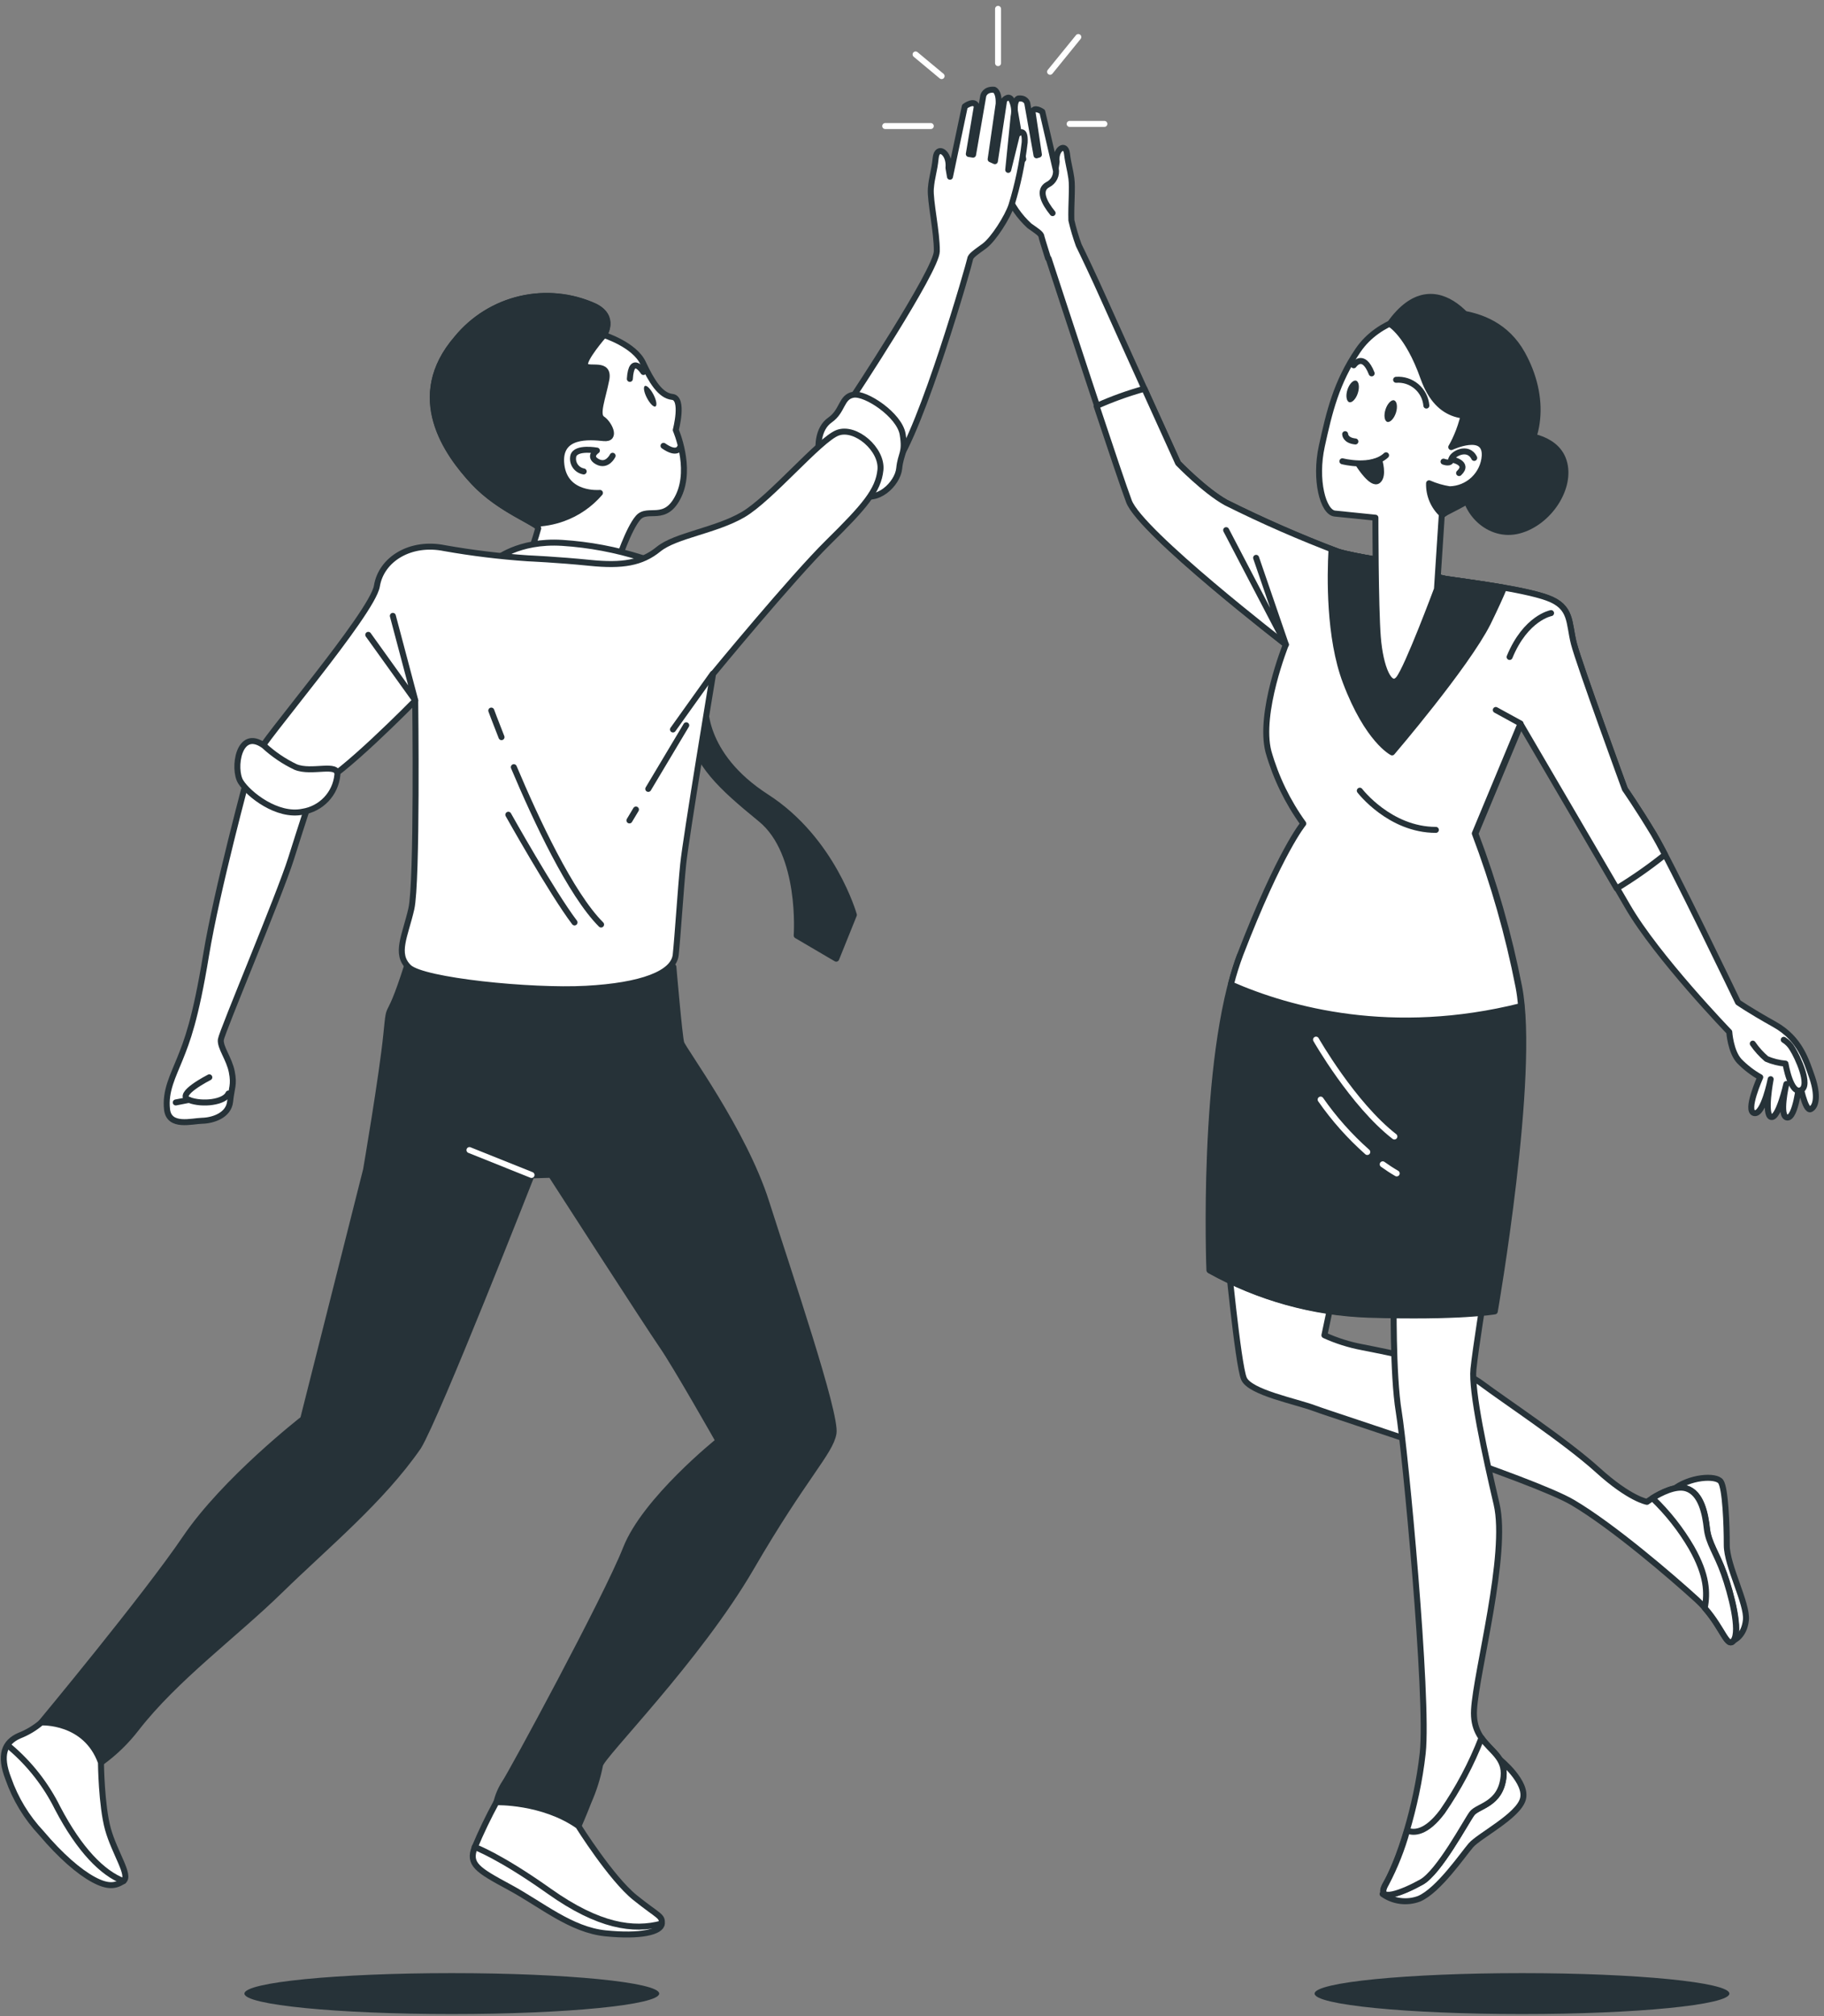 <svg width="305" height="337" viewBox="0 0 305 337" fill="none" xmlns="http://www.w3.org/2000/svg">
<rect x="0" y="0" width="305" height="337" fill="#808080" stroke="none"/>
<path d="M254.5 336.64C273.653 336.64 289.18 335.109 289.18 333.22C289.18 331.331 273.653 329.8 254.5 329.8C235.347 329.8 219.82 331.331 219.82 333.22C219.82 335.109 235.347 336.64 254.5 336.64Z" fill="#263238"/>
<path d="M254 72.67C254 72.67 260.1 72.67 261.48 77.09C262.86 81.51 259 87.36 254 88.68C249 90 244.58 85.44 244.87 81.04C245.16 76.64 251.22 72.55 254 72.67Z" fill="#263238" stroke="#263238" stroke-linecap="round" stroke-linejoin="round"/>
<path d="M289.87 274.19C289.87 274.19 291.66 273.51 291.94 270.78C292.22 268.05 288.73 261.68 288.74 258.24C288.75 254.8 288.5 248.76 287.74 247.65C286.98 246.54 282.5 246.77 279.68 249.06C276.86 251.35 284.29 256.24 286.3 261.78C288.31 267.32 287.04 268.05 287.82 270.54C288.199 271.904 288.902 273.156 289.87 274.19V274.19Z" fill="white" stroke="#263238" stroke-linecap="round" stroke-linejoin="round"/>
<path d="M205.16 208.8C205.16 208.8 207 228.08 208 230.42C209 232.76 216.73 234.23 219.88 235.42C223.03 236.61 256.31 247.2 263 251.15C269.69 255.1 279.47 263.49 283.72 267.36C287.97 271.23 288.72 275.79 289.91 274.19C291.1 272.59 289.5 266.4 288.29 263.01C287.08 259.62 285.71 257.93 285.44 255.49C285.17 253.05 284.5 249.55 282 248.78C279.5 248.01 275.4 251.03 275.4 251.03C275.4 251.03 272.52 250.57 267.17 245.72C261.82 240.87 251.65 234.17 247.65 231.18C243.65 228.19 231.5 225.92 227.79 225.18C225.607 224.772 223.481 224.1 221.46 223.18L223.77 212.23C223.77 212.23 208 210.11 205.16 208.8Z" fill="white" stroke="#263238" stroke-linecap="round" stroke-linejoin="round"/>
<path d="M285.4 255.49C285.14 253.06 284.46 249.55 281.96 248.78C280.2 248.24 277.67 249.56 276.31 250.4C278.863 252.841 281.061 255.628 282.84 258.68C285.49 263.34 285.51 266.22 285.07 268.78C288.12 272.24 288.82 275.59 289.87 274.19C291.06 272.59 289.46 266.4 288.25 263.01C287.04 259.62 285.67 257.93 285.4 255.49Z" fill="white" stroke="#263238" stroke-linecap="round" stroke-linejoin="round"/>
<path d="M231.19 316.57C232.067 317.194 233.084 317.593 234.151 317.731C235.219 317.869 236.304 317.741 237.31 317.36C240.54 315.97 244.59 310.02 245.96 308.43C247.33 306.84 253.85 303.56 254.65 300.72C255.45 297.88 250.85 294.14 250.85 294.14C249.417 296.826 247.541 299.25 245.3 301.31C241.7 304.56 242.23 306.16 238.07 309.87C233.91 313.58 231.19 316.57 231.19 316.57Z" fill="white" stroke="#263238" stroke-linecap="round" stroke-linejoin="round"/>
<path d="M233.05 216.88C233.05 216.88 232.86 229.75 233.9 236.02C234.94 242.29 238.9 283.88 237.9 293.02C236.9 302.16 233.79 311.37 231.76 314.81C229.73 318.25 234.7 316.23 237.67 314.57C240.64 312.91 245.15 304.4 246.12 303.1C247.09 301.8 250.93 301.64 251.4 296.93C251.87 292.22 246.11 292.17 246.48 285.76C246.85 279.35 252.21 259.76 250.25 251.4C248.29 243.04 246.01 232.47 246.38 228.86C246.75 225.25 248.23 216.16 248.23 216.16L233.05 216.88Z" fill="white" stroke="#263238" stroke-linecap="round" stroke-linejoin="round"/>
<path d="M247.73 290.48C246.043 294.825 243.851 298.957 241.2 302.79C238.46 306.46 236.39 306.42 235.29 305.96C234.442 309.034 233.265 312.008 231.78 314.83C229.78 318.27 234.72 316.25 237.69 314.59C240.66 312.93 245.17 304.42 246.14 303.12C247.11 301.82 250.95 301.66 251.42 296.95C251.74 293.81 249.3 292.73 247.73 290.48Z" fill="white" stroke="#263238" stroke-linecap="round" stroke-linejoin="round"/>
<path d="M303.05 180.16C302.05 177.36 301.05 173.64 296.74 171.23C292.43 168.82 290.63 167.54 290.63 167.54C290.63 167.54 279.31 144 276.54 139.42C273.77 134.84 271.71 131.9 271.71 131.9C271.71 131.9 264.09 111.11 263.18 107.59C262.27 104.07 262.91 101.43 258.73 99.92C254.55 98.41 245.12 97.28 241.73 96.76C239.08 96.202 236.506 95.332 234.06 94.17C234.06 94.17 226.42 93.04 223.8 92.23C217.398 89.806 211.124 87.059 205 84C201.42 82 197 77.42 197 77.42C197 77.42 187.13 55.68 184.78 50.42C182.84 46.06 180.98 42.2 180.38 40.98C179.884 39.62 179.473 38.231 179.15 36.82C179.07 34.23 179.37 31.42 179.15 29.82C178.93 28.22 178.64 27.52 178.41 25.65C178.18 23.78 176.41 24.95 176.69 27.04L176.51 28.25L174.29 18.68C174.29 18.68 172.88 17.68 172.66 18.76L173.72 25.84L173.32 25.96L171.77 17.23C171.77 17.23 171.54 16.32 170.27 16.47C170.27 16.47 169.59 16.67 169.69 18.47L171.1 26.61L170.29 26.71L169 17.86C169 17.86 168.45 17.23 168 17.75C167.626 18.485 167.523 19.327 167.71 20.13C167.82 21.05 168.59 27.4 168.59 27.4L167.31 22.63C167.31 22.63 166.1 21.38 166.31 23.7C166.707 26.603 167.376 29.462 168.31 32.24C169.162 34.338 170.47 36.22 172.14 37.75C173.42 38.65 174.05 39.04 174.14 39.5C174.14 39.61 174.58 41.04 175.26 43.2H175.34C176.67 47.26 187.01 78.92 188.88 83.83C190.88 89.08 215.11 107.77 215.11 107.77C215.11 107.77 210.52 119.21 212.21 125.69C213.44 129.997 215.409 134.058 218.03 137.69C218.03 137.69 214.13 142.34 207.51 159.52C200.89 176.7 202.32 212.37 202.32 212.37C210.437 216.893 219.513 219.422 228.8 219.75C244.08 220.22 249.95 219.19 249.95 219.19C249.95 219.19 256.87 179.51 254.02 164.97C252.311 156.236 249.865 147.662 246.71 139.34L254.34 121.01C254.34 121.01 267.25 143.01 272.16 151.49C277.07 159.97 289.16 172.49 289.16 172.49C289.16 172.49 289.37 175.76 290.83 177.35C291.864 178.414 293.046 179.323 294.34 180.05C294.34 180.05 291.78 185.74 293.34 186.05C294.9 186.36 296.08 180.38 296.08 180.38C296.08 180.38 294.93 186.38 296.16 186.7C297.39 187.02 298.7 181.19 298.7 181.19C298.7 181.19 297.42 186.65 298.85 186.79C300.28 186.93 300.9 180.87 300.9 180.87C300.9 180.87 301.83 185.87 302.78 185.39C303.73 184.91 304 183 303.05 180.16Z" fill="white" stroke="#263238" stroke-linecap="round" stroke-linejoin="round"/>
<path d="M176.54 28.19C176.642 28.716 176.57 29.26 176.333 29.741C176.096 30.221 175.709 30.611 175.23 30.85C173.52 31.76 174.57 33.85 176.01 35.62" stroke="#263238" stroke-linecap="round" stroke-linejoin="round"/>
<path d="M293.09 174.44C293.742 175.387 294.516 176.244 295.39 176.99C296.397 177.422 297.468 177.689 298.56 177.78C298.56 177.78 299.42 182.98 301.13 182.22C302.84 181.46 300.54 176.59 299.74 175.34C299.39 174.709 298.884 174.179 298.27 173.8" fill="white"/>
<path d="M293.09 174.44C293.742 175.387 294.516 176.244 295.39 176.99C296.397 177.422 297.468 177.689 298.56 177.78C298.56 177.78 299.42 182.98 301.13 182.22C302.84 181.46 300.54 176.59 299.74 175.34C299.39 174.709 298.884 174.179 298.27 173.8" stroke="#263238" stroke-linecap="round" stroke-linejoin="round"/>
<path d="M228.71 219.67C243.99 220.14 249.86 219.11 249.86 219.11C249.86 219.11 256.78 179.43 253.93 164.89C253.75 163.96 253.56 163.04 253.36 162.14C238.056 165.284 222.204 164.475 207.3 159.79C200.83 177.09 202.23 212.29 202.23 212.29C210.347 216.813 219.423 219.342 228.71 219.67V219.67Z" fill="#263238" stroke="#263238" stroke-linecap="round" stroke-linejoin="round"/>
<path d="M220.06 173.77C220.06 173.77 226.22 184.57 233.16 189.96" stroke="white" stroke-linecap="round" stroke-linejoin="round"/>
<path d="M231.21 194.61C231.97 195.15 232.74 195.66 233.55 196.13" stroke="white" stroke-linecap="round" stroke-linejoin="round"/>
<path d="M220.83 183.79C223.074 187.008 225.692 189.949 228.63 192.55" stroke="white" stroke-linecap="round" stroke-linejoin="round"/>
<path d="M278.41 142.85C277.63 141.35 276.97 140.15 276.54 139.42C273.76 134.81 271.71 131.9 271.71 131.9C271.71 131.9 264.09 111.11 263.18 107.59C262.27 104.07 262.91 101.43 258.73 99.92C254.55 98.41 245.12 97.28 241.73 96.76C239.08 96.202 236.506 95.332 234.06 94.17C234.06 94.17 226.42 93.04 223.8 92.23C217.398 89.806 211.124 87.059 205 84C201.42 82 197 77.42 197 77.42C197 77.42 194.28 71.42 191.36 64.98C188.624 65.735 185.949 66.698 183.36 67.86C185.79 75.18 188.01 81.77 188.78 83.8C190.78 89.05 215.01 107.74 215.01 107.74C215.01 107.74 210.42 119.18 212.11 125.66C213.34 129.967 215.309 134.028 217.93 137.66C217.93 137.66 214.03 142.31 207.41 159.49C206.789 161.147 206.258 162.836 205.82 164.55C215.66 168.87 232.82 173.55 254.36 168.16C254.25 166.99 254.11 165.91 253.92 164.94C252.211 156.206 249.765 147.632 246.61 139.31L254.24 120.98C254.24 120.98 264.66 138.77 270.34 148.5C273.15 146.794 275.846 144.907 278.41 142.85V142.85Z" fill="white" stroke="#263238" stroke-linecap="round" stroke-linejoin="round"/>
<path d="M210.04 93.24L215.02 107.74L205.03 88.61" stroke="#263238" stroke-linecap="round" stroke-linejoin="round"/>
<path d="M254.25 120.93L250.12 118.67" stroke="#263238" stroke-linecap="round" stroke-linejoin="round"/>
<path d="M259.36 102.48C259.36 102.48 255.13 103.25 252.43 109.81" stroke="#263238" stroke-linecap="round" stroke-linejoin="round"/>
<path d="M227.38 132.16C227.38 132.16 232.38 138.71 240.1 138.71" stroke="#263238" stroke-linecap="round" stroke-linejoin="round"/>
<path d="M251.49 98.24C247.68 97.57 243.7 97.06 241.74 96.76C239.09 96.202 236.516 95.332 234.07 94.17C234.07 94.17 226.43 93.04 223.81 92.23C223.54 92.14 223.13 92 222.65 91.82C222.4 96.28 222.21 106.55 225.03 113.99C228.72 123.74 232.78 125.76 232.78 125.76C232.78 125.76 245.13 111.34 248.78 104.14C250.07 101.5 250.93 99.6 251.49 98.24Z" fill="#263238" stroke="#263238" stroke-linecap="round" stroke-linejoin="round"/>
<path d="M237.42 52.56C237.42 52.56 230.72 53.21 227.08 58.56C223.44 63.91 222.27 68.9 221.03 74.56C219.79 80.22 221.23 85.64 223.2 85.84L229.99 86.53C229.99 86.53 229.99 101.34 230.39 106.47C230.79 111.6 232.39 115.29 233.88 113.47C235.37 111.65 240.28 98.47 240.28 98.47L241.08 86.17C241.08 86.17 244.68 83.44 250 78.89C255.32 74.34 256.85 65.89 252.95 58.63C249.05 51.37 237.42 52.56 237.42 52.56Z" fill="white" stroke="#263238" stroke-linecap="round" stroke-linejoin="round"/>
<path d="M241.38 77.16C241.38 77.16 242.6 77.66 242.69 76.78C242.78 75.9 245.46 74.41 246.51 76.54" stroke="#263238" stroke-linecap="round" stroke-linejoin="round"/>
<path d="M242.69 76.78C242.69 76.78 245.8 77.35 243.98 79.07" stroke="#263238" stroke-linecap="round" stroke-linejoin="round"/>
<path d="M227.05 65.71C226.73 66.71 226.05 67.38 225.6 67.22C225.15 67.06 224.99 66.14 225.31 65.14C225.63 64.14 226.31 63.47 226.77 63.63C227.23 63.79 227.37 64.72 227.05 65.71Z" fill="#263238"/>
<path d="M233.42 69C233.09 70 232.42 70.67 231.96 70.51C231.5 70.35 231.36 69.42 231.68 68.43C232 67.44 232.68 66.76 233.13 66.92C233.58 67.08 233.74 68 233.42 69Z" fill="#263238"/>
<path d="M224.93 72.57C224.93 72.57 224.93 73.62 226.64 73.79" stroke="#263238" stroke-linecap="round" stroke-linejoin="round"/>
<path d="M224.47 77.1C224.47 77.1 229.32 78.38 231.77 76.1" stroke="#263238" stroke-linecap="round" stroke-linejoin="round"/>
<path d="M233.45 63.48C234.691 63.389 235.918 63.79 236.865 64.596C237.812 65.403 238.403 66.55 238.51 67.79" stroke="#263238" stroke-linecap="round" stroke-linejoin="round"/>
<path d="M226.36 61.06C226.36 61.06 227.91 58.73 229.36 62.41" stroke="#263238" stroke-linecap="round" stroke-linejoin="round"/>
<path d="M227.28 77.78C227.28 77.78 229.43 81.14 230.43 80.33C231.43 79.52 230.64 76.95 230.64 76.95C229.544 77.316 228.42 77.593 227.28 77.78Z" fill="#263238" stroke="#263238" stroke-linecap="round" stroke-linejoin="round"/>
<path d="M252.54 78.89C257.87 74.34 258.54 66.34 254.54 59.14C249.35 49.78 237.41 52.56 237.41 52.56C236.15 52.728 234.914 53.047 233.73 53.51C236.23 53.87 241.78 55.24 244.11 60.51C247.17 67.45 242.67 74.73 242.67 74.73C242.67 74.73 248.47 72.01 248.27 76.19C248.168 77.689 247.507 79.094 246.418 80.129C245.329 81.165 243.892 81.754 242.39 81.78C241.208 81.597 240.055 81.26 238.96 80.78C238.932 81.759 239.116 82.732 239.499 83.633C239.882 84.534 240.455 85.341 241.18 86C241.79 85.56 247.72 83 252.54 78.89Z" fill="#263238" stroke="#263238" stroke-linecap="round" stroke-linejoin="round"/>
<path d="M232.39 54.14C232.39 54.14 235.39 55.75 238.01 63.14C240.63 70.53 245.85 69.77 248.86 69.14C251.87 68.51 254.09 68.34 254.09 68.34C251.779 66.2 250.169 63.411 249.47 60.34C248.26 55.15 240.22 43.09 232.39 54.14Z" fill="#263238" stroke="#263238" stroke-linecap="round" stroke-linejoin="round"/>
<path d="M101 56C101 56 103 53 99.46 51.23C95.566 49.452 91.192 49.012 87.022 49.978C82.851 50.944 79.117 53.261 76.4 56.57C67.91 66.37 74.76 75.83 79.18 80.57C83.6 85.31 90 87.45 90 88.3C89.533 89.995 88.975 91.664 88.33 93.3L103.26 93.96C103.26 93.96 105.08 88.39 106.71 86.53C108.34 84.67 111.29 87.53 113.5 82.82C115.71 78.11 113 71.88 113 71.88C113 71.88 114.41 66.54 112.41 66.34C110.41 66.14 108.93 63.68 107.51 60.65C106.09 57.62 101 56 101 56Z" fill="white" stroke="#263238" stroke-linecap="round" stroke-linejoin="round"/>
<path d="M107.59 62.18C107.59 62.18 105.59 59.05 105.32 63.33" stroke="#263238" stroke-linecap="round" stroke-linejoin="round"/>
<path d="M113.69 74.8C113.69 74.8 113.25 76.14 110.95 74.52" stroke="#263238" stroke-linecap="round" stroke-linejoin="round"/>
<path d="M109.26 65.93C109.75 66.87 109.91 67.75 109.61 67.93C109.31 68.11 108.67 67.45 108.18 66.52C107.69 65.59 107.53 64.7 107.83 64.52C108.13 64.34 108.77 65 109.26 65.93Z" fill="#263238"/>
<path d="M97.6 78.8C97.312 78.75 97.037 78.642 96.792 78.483C96.547 78.323 96.337 78.116 96.175 77.872C96.014 77.629 95.903 77.355 95.85 77.068C95.798 76.78 95.805 76.485 95.87 76.2C96.31 74.67 99.81 75.31 99.81 75.31C99.81 75.31 98.28 76.31 99.91 77.18C101.54 78.05 102.44 76.18 102.44 76.18" stroke="#263238" stroke-linecap="round" stroke-linejoin="round"/>
<path d="M99.48 51.21C95.585 49.432 91.213 48.992 87.042 49.958C82.871 50.924 79.137 53.242 76.42 56.55C67.93 66.35 74.78 75.81 79.2 80.55C82.7 84.33 87.45 86.43 89.2 87.55C90.878 87.524 92.54 87.224 94.12 86.66C96.523 85.8 98.66 84.328 100.32 82.39C100.32 82.39 94.49 82.95 93.87 77.7C93.25 72.45 98.68 73 100.96 73.23C103.24 73.46 101.79 70.72 100.71 70.03C99.63 69.34 100.77 66.58 101.38 63.47C101.99 60.36 98.38 62.01 97.87 61.09C97.36 60.17 101 56 101 56C101 56 103.05 53 99.48 51.21Z" fill="#263238" stroke="#263238" stroke-linecap="round" stroke-linejoin="round"/>
<path d="M107.32 93.24C103.008 91.87 98.545 91.031 94.03 90.74C86.58 90.27 82.77 93.63 82.77 93.63C82.77 93.63 88.23 93.9 97.1 94.51C105.97 95.12 107.32 93.24 107.32 93.24Z" fill="white" stroke="#263238" stroke-linecap="round" stroke-linejoin="round"/>
<path d="M142.3 66.81C142.3 66.81 156.61 45.2 156.65 42C156.69 38.8 155.49 33.52 155.65 31.52C155.81 29.52 156.23 28.7 156.46 26.41C156.69 24.12 158.86 25.5 158.6 28.07L158.85 29.54L161.33 17.78C161.33 17.78 163.03 16.52 163.33 17.84L162 25.74L162.71 25.85L164.42 16C164.42 16 164.67 14.88 166.23 15C166.23 15 167.07 15.22 166.99 17.36L165.65 26.62L166.36 26.94L167.91 16.74C167.91 16.74 168.56 15.95 169.07 16.57C169.553 17.455 169.702 18.484 169.49 19.47C169.38 20.61 168.59 28.39 168.59 28.39L170.04 22.53C170.04 22.53 171.49 20.96 171.34 23.81C170.926 27.37 170.187 30.885 169.13 34.31C168.5 36.24 166.13 40.01 164.58 41.14C163.03 42.27 162.27 42.76 162.21 43.33C162.15 43.9 154.21 71.68 149.54 77.92C149.54 77.92 147.87 71.92 144.09 71.08C140.31 70.24 140.92 71.33 140.92 71.33L142.3 66.81Z" fill="white" stroke="#263238" stroke-linecap="round" stroke-linejoin="round"/>
<path d="M136.87 74.91C136.87 74.91 136.62 71.71 138.79 70.2C140.96 68.69 140.62 66.35 142.68 65.98C144.74 65.61 150.41 69.36 150.94 72.59C151.47 75.82 150.62 75.73 150.36 78.3C150.1 80.87 146.59 84.3 143.59 82.51C140.59 80.72 136.87 74.91 136.87 74.91Z" fill="white" stroke="#263238" stroke-linecap="round" stroke-linejoin="round"/>
<path d="M41.46 129.55C41.46 129.55 36.25 148.75 34.46 159.63C32.67 170.51 31.26 174.06 30.09 176.97C28.92 179.88 27.59 182.36 27.93 185.43C28.27 188.5 32.07 187.37 33.81 187.33C35.55 187.29 38.24 186.47 38.48 184.11C38.72 181.75 39.19 181.37 38.76 179.16C38.33 176.95 36.76 175.05 36.93 173.76C37.1 172.47 46.75 149.61 48.67 143.51C50.59 137.41 51.85 133.64 51.85 133.64C51.85 133.64 43.41 131.7 41.46 129.55Z" fill="white" stroke="#263238" stroke-linecap="round" stroke-linejoin="round"/>
<path d="M68.83 159C64.6 172.89 65.29 166 64.6 172.89C63.91 179.78 61.21 195.53 61.21 195.53L50.69 237.18C50.69 237.18 37.61 247.34 30.99 257.11C24.37 266.88 6.9 287.9 6.9 287.9C6.9 287.9 10.75 288.56 12.17 289.9C13.59 291.24 16.88 294.62 16.88 294.62C19.113 293.012 21.1 291.089 22.78 288.91C29.33 280.47 39.22 273.28 46.87 265.81C54.52 258.34 63.8 250.73 69.96 241.81C73.08 236.71 88.88 196.46 88.88 196.46L92.14 196.36C92.14 196.36 108.44 221.65 110.71 224.92C112.98 228.19 120.15 240.84 120.15 240.84C120.15 240.84 107.88 250.65 104.66 258.84C101.44 267.03 85.43 296.57 84.42 297.98C83.755 298.998 83.274 300.125 83 301.31C83 301.31 88.9 302.99 91.88 303.51C93.586 303.781 95.222 304.39 96.69 305.3C96.69 305.3 97.53 303.43 98.41 301.14C99.275 299.184 99.918 297.138 100.33 295.04C100.49 293.54 116.66 277.4 125.59 262.04C134.52 246.68 138.82 242.78 139.37 239.58C139.92 236.38 131.9 212.8 128.12 200.92C124.34 189.04 114.23 175.44 113.91 174.32C113.59 173.2 112.6 161.61 112.6 161.61C112.6 161.61 106.05 162.03 92.39 161.94C84.447 161.905 76.538 160.918 68.83 159V159Z" fill="#263238" stroke="#263238" stroke-linecap="round" stroke-linejoin="round"/>
<path d="M78.5 192.23L88.88 196.39" stroke="white" stroke-linecap="round" stroke-linejoin="round"/>
<path d="M117.93 117.55C117.93 117.55 117.07 126.07 128.16 133.21C139.25 140.35 142.78 152.92 142.78 152.92L139.83 160.24L133.22 156.36C133.22 156.36 134.22 142.64 127.22 136.92C120.22 131.2 116.9 128.05 114.79 121.23C112.68 114.41 108.28 104.54 108.28 104.54C108.28 104.54 116.42 110.78 117.93 117.55Z" fill="#263238" stroke="#263238" stroke-linecap="round" stroke-linejoin="round"/>
<path d="M88.28 93.32C83.603 93.005 78.946 92.437 74.33 91.62C68.68 90.47 63.76 93.43 63.02 97.96C62.28 102.49 43.3 124.51 43.16 125.96C43.02 127.41 50.06 131.85 53.31 131.03C56.56 130.21 69.43 117.1 69.43 117.1C69.43 117.1 69.81 147.42 68.78 151.92C67.75 156.42 66 159.43 68.36 161.68C70.72 163.93 88.71 165.77 97.99 165.27C107.27 164.77 112.66 162.73 112.99 159.59C113.32 156.45 113.81 148.71 114.24 144.43C114.67 140.15 119.24 112.64 119.24 112.64C119.24 112.64 132.4 96.64 138.49 90.64C144.58 84.64 146.87 81.97 147.22 78.55C147.57 75.13 143.06 71.21 140.06 72.34C137.06 73.47 128.85 83.34 124.25 86.02C119.65 88.7 112.95 89.48 110.12 91.79C107.29 94.1 104.06 94.63 98.64 94.08C93.22 93.53 88.28 93.32 88.28 93.32Z" fill="white" stroke="#263238" stroke-linecap="round" stroke-linejoin="round"/>
<path d="M65.69 102.94L69.44 117.07L61.58 106.11" stroke="#263238" stroke-linecap="round" stroke-linejoin="round"/>
<path d="M119.19 112.61L112.53 121.93" stroke="#263238" stroke-linecap="round" stroke-linejoin="round"/>
<path d="M106.34 135.31L105.25 137.13" stroke="#263238" stroke-linecap="round" stroke-linejoin="round"/>
<path d="M114.75 121.23L108.4 131.86" stroke="#263238" stroke-linecap="round" stroke-linejoin="round"/>
<path d="M85.92 128.23C89.62 137 95.42 149.45 100.51 154.53" stroke="#263238" stroke-linecap="round" stroke-linejoin="round"/>
<path d="M82.15 118.77C82.15 118.77 82.78 120.49 83.86 123.21" stroke="#263238" stroke-linecap="round" stroke-linejoin="round"/>
<path d="M85 136.18C85 136.18 92.28 149.18 96.07 154.18" stroke="#263238" stroke-linecap="round" stroke-linejoin="round"/>
<path d="M44.13 124.61C45.7 126.062 47.48 127.269 49.41 128.19C52.11 129.33 56.64 127.4 56.41 129.55C56.257 131.072 55.602 132.501 54.549 133.611C53.495 134.72 52.102 135.448 50.59 135.68C46.38 136.55 41.59 132.81 40.25 130.68C38.91 128.55 39.88 121.58 44.13 124.61Z" fill="white" stroke="#263238" stroke-linecap="round" stroke-linejoin="round"/>
<path d="M35 180.07C35 180.07 29.29 182.96 31.58 183.84C33.87 184.72 37.58 184.24 38.2 182.78" fill="white"/>
<path d="M35 180.07C35 180.07 29.29 182.96 31.58 183.84C33.87 184.72 37.58 184.24 38.2 182.78" stroke="#263238" stroke-linecap="round" stroke-linejoin="round"/>
<path d="M31.6 183.84L29.39 184.27" stroke="#263238" stroke-linecap="round" stroke-linejoin="round"/>
<path d="M96.69 305.18C96.69 305.18 102.2 313.98 106.19 317.18C110.18 320.38 110.79 320.18 110.66 321.55C110.53 322.92 107.1 323.74 101.27 323.15C95.44 322.56 90.57 318.34 85.17 315.43C79.77 312.52 78.3 311.59 79.38 308.76C80.456 306.189 81.665 303.676 83 301.23C83 301.23 90.71 301 96.69 305.18Z" fill="white" stroke="#263238" stroke-linecap="round" stroke-linejoin="round"/>
<path d="M79.38 308.72C79.38 308.72 83.53 310.21 91.83 316.1C100.13 321.99 105.94 322.78 110.66 321.51" fill="white"/>
<path d="M79.38 308.72C79.38 308.72 83.53 310.21 91.83 316.1C100.13 321.99 105.94 322.78 110.66 321.51" stroke="#263238" stroke-linecap="round" stroke-linejoin="round"/>
<path d="M16.88 294.58C16.88 294.58 16.95 301.76 18.05 305.73C19.15 309.7 21.9 313.54 20.64 314.39C19.38 315.24 18.09 315.49 15.64 314.17C13.19 312.85 10.1 310.17 6.91 306.39C4.453 303.777 2.572 300.676 1.39 297.29C-0.13 293.4 0.7 291.2 3.25 290.1C4.588 289.577 5.828 288.833 6.92 287.9C6.92 287.9 14.33 287.51 16.88 294.58Z" fill="white" stroke="#263238" stroke-linecap="round" stroke-linejoin="round"/>
<path d="M1.64 292C4.976 294.829 7.699 298.31 9.64 302.23C13.31 309.23 17.17 313.11 20.64 314.42" fill="white"/>
<path d="M1.64 292C4.976 294.829 7.699 298.31 9.64 302.23C13.31 309.23 17.17 313.11 20.64 314.42" stroke="#263238" stroke-linecap="round" stroke-linejoin="round"/>
<path d="M75.55 336.64C94.703 336.64 110.23 335.109 110.23 333.22C110.23 331.331 94.703 329.8 75.55 329.8C56.397 329.8 40.87 331.331 40.87 333.22C40.87 335.109 56.397 336.64 75.55 336.64Z" fill="#263238"/>
<path d="M166.89 1.48V10.55" stroke="white" stroke-linecap="round" stroke-linejoin="round"/>
<path d="M175.59 12L180.31 6.19" stroke="white" stroke-linecap="round" stroke-linejoin="round"/>
<path d="M153.1 9.1L157.45 12.72" stroke="white" stroke-linecap="round" stroke-linejoin="round"/>
<path d="M148.02 21.07H155.64" stroke="white" stroke-linecap="round" stroke-linejoin="round"/>
<path d="M178.86 20.71H184.67" stroke="white" stroke-linecap="round" stroke-linejoin="round"/>
</svg>
